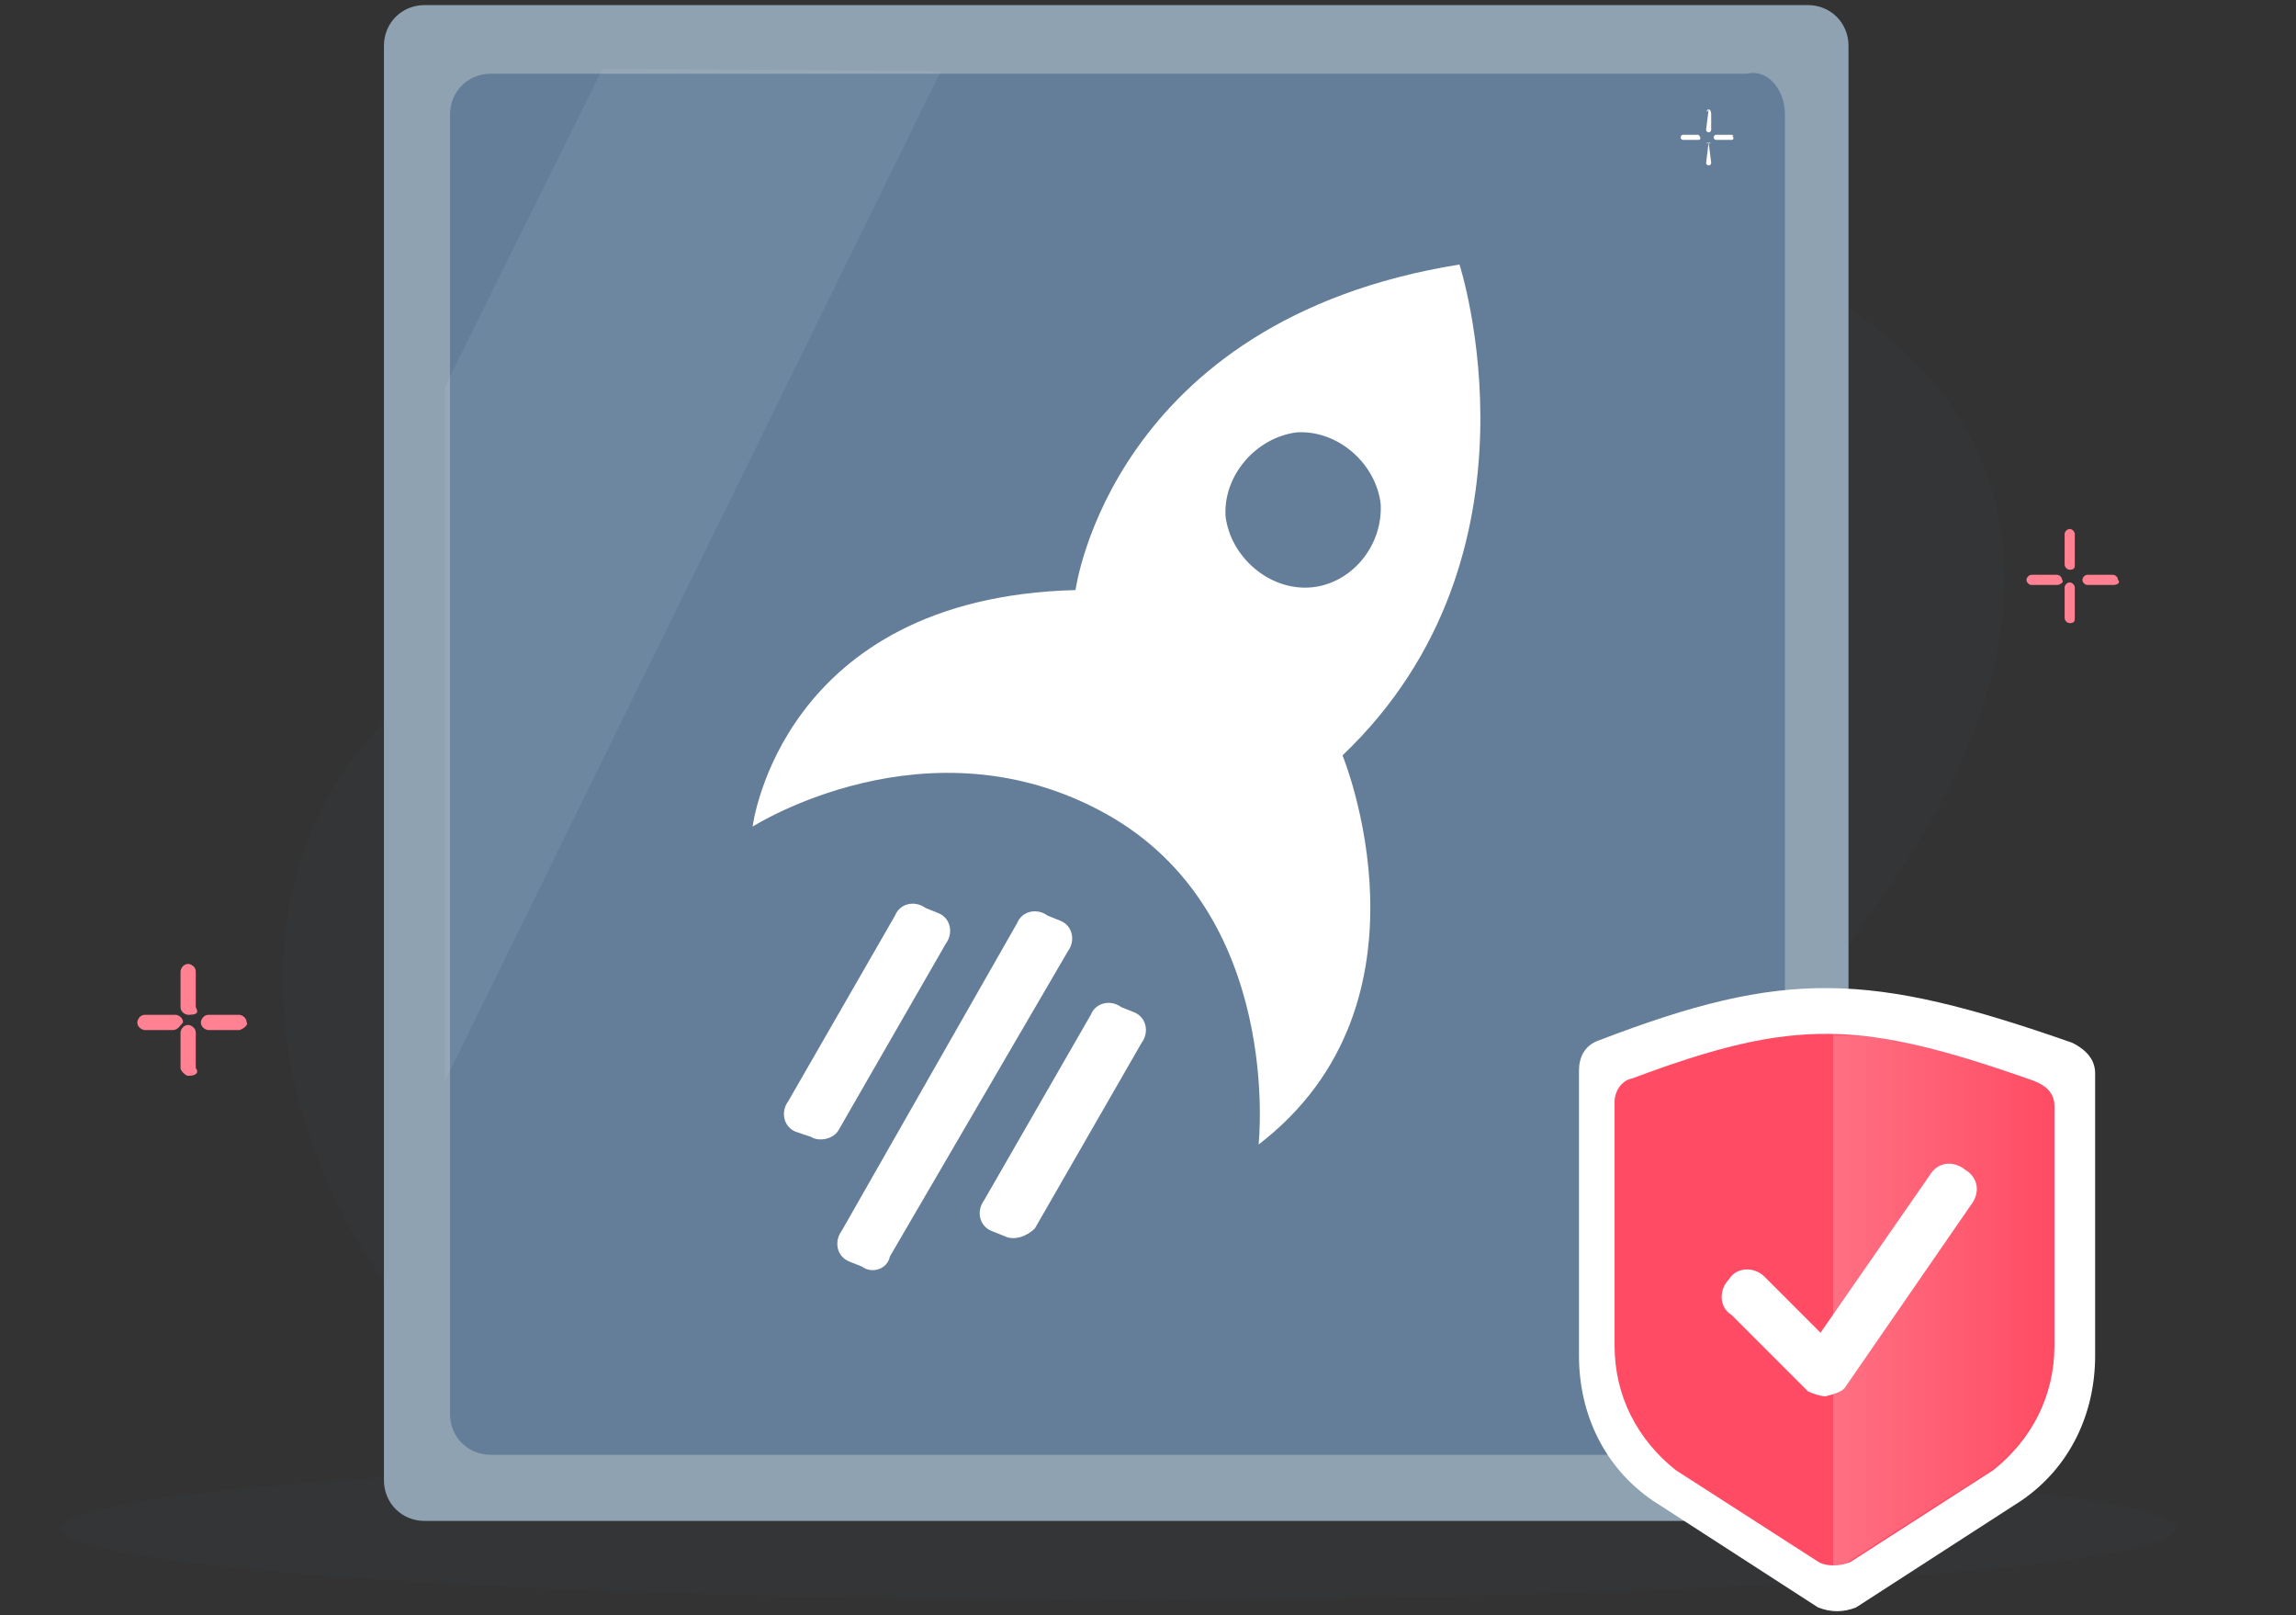 <?xml version="1.0" encoding="utf-8"?>
<!-- Generator: Adobe Illustrator 25.4.1, SVG Export Plug-In . SVG Version: 6.00 Build 0)  -->
<svg version="1.1" id="Layer_1" xmlns="http://www.w3.org/2000/svg" xmlns:xlink="http://www.w3.org/1999/xlink" x="0px" y="0px"
	 viewBox="0 0 90.3 63.5" style="enable-background:new 0 0 90.3 63.5;" xml:space="preserve">
<rect x="0" y="0" width="90.3" height="63.5" fill="#333333" stroke="none"/>
<style type="text/css">
	.st0{display:none;opacity:0.54;fill:#FFFFFF;enable-background:new    ;}
	.st1{opacity:0.1;}
	.st2{fill:#3B4751;}
	.st3{fill:#8EA2B1;}
	.st4{fill:#647E99;}
	.st5{opacity:7.000000e-02;fill:#FFFFFF;enable-background:new    ;}
	.st6{fill:#FFFFFF;}
	.st7{fill:#FF8192;}
	.st8{fill:#FF4C64;}
	.st9{opacity:0.2;fill:url(#SVGID_1_);enable-background:new    ;}
</style>
<rect x="-17.5" y="-30.4" class="st0" width="125.1" height="127.9"/>
<g>
	<g id="Background_00000163051256079821711590000010988136737280338061_" class="st1">
		<path class="st2" d="M70.6,10.9C60.9,6,57.4,11,44.1,10.2c-5.1-0.3-5.9-2.3-12-2.1C15.5,8.7,11.8,36,27,40.9
			c15,5,12.7,18.9,32.5,17.9c12-0.6,8.4-15.1,14-22.8C82.2,24.3,79.6,15.4,70.6,10.9z M56.6,47.4c0.1-0.2,0.5-0.3,0.7-0.1
			c0.2,0.1,0.3,0.3,0.1,0.7c-0.1,0.2-0.5,0.3-0.7,0.1C56.6,48,56.5,47.7,56.6,47.4z"/>
		<ellipse class="st2" cx="44" cy="60.1" rx="41.6" ry="2.8"/>
		<path class="st2" d="M49.1,6.9c-10.6,1.7-10.5,7.8-21.8,15c-4.4,2.7-6.2,1.6-11,5.4C3.5,37.7,16.6,61.9,31.8,56.9
			c15.1-4.9,21.4,7.8,36.9-4.7c9.3-7.6-2.2-17.1-2.1-26.7C66.5,10.9,59.3,5.2,49.1,6.9z M59.5,44.8c0-0.3,0.1-0.5,0.5-0.5
			c0.3,0,0.5,0.1,0.5,0.5s-0.1,0.5-0.5,0.5C59.8,45.1,59.6,44.9,59.5,44.8z"/>
	</g>
	<path class="st3" d="M16.7,0.2h54.4c0.9,0,1.6,0.7,1.6,1.6v56.4c0,0.9-0.7,1.6-1.6,1.6H16.7c-0.9,0-1.6-0.7-1.6-1.6V1.8
		C15.1,0.9,15.8,0.2,16.7,0.2z"/>
	<path class="st4" d="M70.2,4.5v51.1c0,0.9-0.7,1.6-1.6,1.6H19.3c-0.9,0-1.6-0.7-1.6-1.6V4.5c0-0.9,0.7-1.6,1.6-1.6c0,0,0,0,0.1,0
		h49.3C69.5,2.7,70.2,3.5,70.2,4.5z"/>
	<path class="st5" d="M23.7,2.7l-6.2,12.5v27.3L37,2.8L23.7,2.7L23.7,2.7z"/>
	<g>
		<path class="st6" d="M57.4,10.4c-13.7,2.2-15.1,12.8-15.1,12.8c-11.6,0.3-12.7,9.3-12.7,9.3s6.9-4.4,13.9-0.5s6,13,6,13
			c7.3-5.6,3.3-15.3,3.3-15.3C61.1,21.8,57.4,10.4,57.4,10.4z M51.5,23.1c-1.6,0.1-3.1-1.2-3.3-2.8c-0.1-1.6,1.2-3.1,2.8-3.3
			c1.6-0.1,3.1,1.2,3.3,2.8C54.4,21.5,53.1,23,51.5,23.1z"/>
		<path class="st6" d="M33.9,49.8l-0.5-0.2c-0.5-0.2-0.6-0.8-0.3-1.2L40,36.3c0.2-0.5,0.8-0.6,1.2-0.3l0.5,0.2
			c0.5,0.2,0.6,0.8,0.3,1.2l-7,12C34.9,49.9,34.3,50.1,33.9,49.8z"/>
		<path class="st6" d="M39.5,48.6L39,48.4c-0.5-0.2-0.6-0.8-0.3-1.2l4.2-7.3c0.2-0.5,0.8-0.6,1.2-0.3l0.5,0.2
			c0.5,0.2,0.6,0.8,0.3,1.2l-4.2,7.3C40.4,48.6,39.9,48.8,39.5,48.6z"/>
		<path class="st6" d="M31.9,44.7l-0.6-0.2c-0.5-0.2-0.6-0.8-0.3-1.2l4.2-7.3c0.2-0.5,0.8-0.6,1.2-0.3l0.5,0.2
			c0.5,0.2,0.6,0.8,0.3,1.2L33,44.4C32.8,44.8,32.2,44.9,31.9,44.7z"/>
	</g>
	<g>
		<g>
			<g>
				<g>
					<g>
						<g>
							<path class="st6" d="M67.2,5.6C67.1,5.6,67.1,5.7,67.2,5.6l-0.1,0.8c0,0.1,0.1,0.1,0.1,0.1c0.1,0,0.1-0.1,0.1-0.1L67.2,5.6
								C67.3,5.7,67.3,5.6,67.2,5.6z"/>
						</g>
					</g>
					<g>
						<g>
							<path class="st6" d="M67.2,4.3C67.1,4.3,67.1,4.5,67.2,4.3l-0.1,0.8c0,0.1,0.1,0.1,0.1,0.1c0.1,0,0.1-0.1,0.1-0.1V4.5
								C67.3,4.5,67.3,4.3,67.2,4.3z"/>
						</g>
					</g>
				</g>
				<g>
					<g>
						<g>
							<path class="st6" d="M68.1,5.3h-0.6c-0.1,0-0.1,0.1-0.1,0.1c0,0.1,0.1,0.1,0.1,0.1h0.6C68.2,5.5,68.2,5.4,68.1,5.3
								C68.2,5.4,68.2,5.3,68.1,5.3z"/>
						</g>
					</g>
					<g>
						<g>
							<path class="st6" d="M66.8,5.3h-0.6c-0.1,0-0.1,0.1-0.1,0.1c0,0.1,0.1,0.1,0.1,0.1h0.6C66.9,5.5,66.9,5.4,66.8,5.3
								C66.9,5.4,66.8,5.3,66.8,5.3z"/>
						</g>
					</g>
				</g>
			</g>
			<g>
				<g>
					<g>
						<g>
							<path class="st7" d="M81.4,22.4c-0.1,0-0.2-0.1-0.2-0.2V21c0-0.1,0.1-0.2,0.2-0.2s0.2,0.1,0.2,0.2v1.2
								C81.6,22.3,81.6,22.4,81.4,22.4z"/>
						</g>
						<g>
							<path class="st7" d="M81.4,24.5c-0.1,0-0.2-0.1-0.2-0.2v-1.2c0-0.1,0.1-0.2,0.2-0.2s0.2,0.1,0.2,0.2v1.2
								C81.6,24.4,81.6,24.5,81.4,24.5z"/>
						</g>
					</g>
					<g>
						<g>
							<path class="st7" d="M83.1,23h-1c-0.1,0-0.2-0.1-0.2-0.2s0.1-0.2,0.2-0.2h1c0.1,0,0.2,0.1,0.2,0.2C83.4,22.9,83.3,23,83.1,23
								z"/>
						</g>
						<g>
							<path class="st7" d="M80.9,23h-1c-0.1,0-0.2-0.1-0.2-0.2s0.1-0.2,0.2-0.2h1c0.1,0,0.2,0.1,0.2,0.2C81.2,22.9,81,23,80.9,23z"
								/>
						</g>
					</g>
				</g>
			</g>
			<g>
				<g>
					<g>
						<g>
							<path class="st7" d="M7.4,39.9c-0.1,0-0.3-0.1-0.3-0.3v-1.4c0-0.1,0.1-0.3,0.3-0.3c0.1,0,0.3,0.1,0.3,0.3v1.4
								C7.8,39.8,7.8,39.9,7.4,39.9z"/>
						</g>
						<g>
							<path class="st7" d="M7.4,42.3c-0.1,0-0.3-0.2-0.3-0.3v-1.4c0-0.1,0.1-0.3,0.3-0.3c0.1,0,0.3,0.1,0.3,0.3V42
								C7.8,42.1,7.8,42.3,7.4,42.3z"/>
						</g>
					</g>
					<g>
						<g>
							<path class="st7" d="M9.4,40.5H8.2c-0.1,0-0.3-0.1-0.3-0.3c0-0.1,0.1-0.3,0.3-0.3h1.2c0.1,0,0.3,0.1,0.3,0.3
								C9.8,40.3,9.5,40.5,9.4,40.5z"/>
						</g>
						<g>
							<path class="st7" d="M6.8,40.5H5.7c-0.1,0-0.3-0.1-0.3-0.3c0-0.1,0.1-0.3,0.3-0.3h1.2c0.1,0,0.3,0.1,0.3,0.3
								C7.1,40.3,7,40.5,6.8,40.5z"/>
						</g>
					</g>
				</g>
			</g>
		</g>
	</g>
	<g>
		<g>
			<path class="st6" d="M62.9,40.9c-0.6,0.2-0.8,0.7-0.8,1.2v11.2c0,2.3,1,4.4,2.9,5.7l6.5,4.2c0.5,0.2,1,0.2,1.5,0l6.5-4.2
				c1.9-1.3,2.9-3.4,2.9-5.7V42.2c0-0.5-0.3-0.9-0.9-1.2C73.5,38.2,70.2,38.1,62.9,40.9L62.9,40.9z"/>
			<path class="st8" d="M64.2,42.4c-0.5,0.1-0.7,0.6-0.7,0.9v9.6c0,2,0.9,3.7,2.4,4.9l5.6,3.6c0.3,0.2,0.9,0.2,1.3,0l5.6-3.6
				c1.5-1.2,2.4-2.9,2.4-4.9v-9.4c0-0.5-0.3-0.8-0.8-1C73.2,40.1,70.6,40,64.2,42.4L64.2,42.4z"/>
			
				<linearGradient id="SVGID_1_" gradientUnits="userSpaceOnUse" x1="72.1" y1="-2.85" x2="80.743" y2="-2.85" gradientTransform="matrix(1 0 0 1 0 54)">
				<stop  offset="0" style="stop-color:#FFFFFF"/>
				<stop  offset="1" style="stop-color:#FFFFFF;stop-opacity:0"/>
			</linearGradient>
			<path class="st9" d="M80,42.4c-3.3-1.2-5.6-1.7-7.9-1.7v20.9c0.2,0,0.5-0.1,0.6-0.2l5.6-3.6c1.5-1.2,2.4-2.9,2.4-4.9v-9.4
				C80.8,43,80.5,42.6,80,42.4L80,42.4z"/>
		</g>
		<path id="check_00000034085004496673762780000012181676774947139744_" class="st6" d="M71.8,54.9c-0.2,0-0.5-0.1-0.7-0.2l-3-3
			c-0.5-0.3-0.5-1-0.1-1.4c0.3-0.5,1-0.5,1.4-0.1l2.2,2.2l4.3-6.2c0.3-0.5,0.9-0.6,1.4-0.2c0.5,0.3,0.6,0.9,0.2,1.4l-4.9,7.1
			C72.5,54.7,72.2,54.8,71.8,54.9L71.8,54.9z"/>
	</g>
</g>
</svg>
